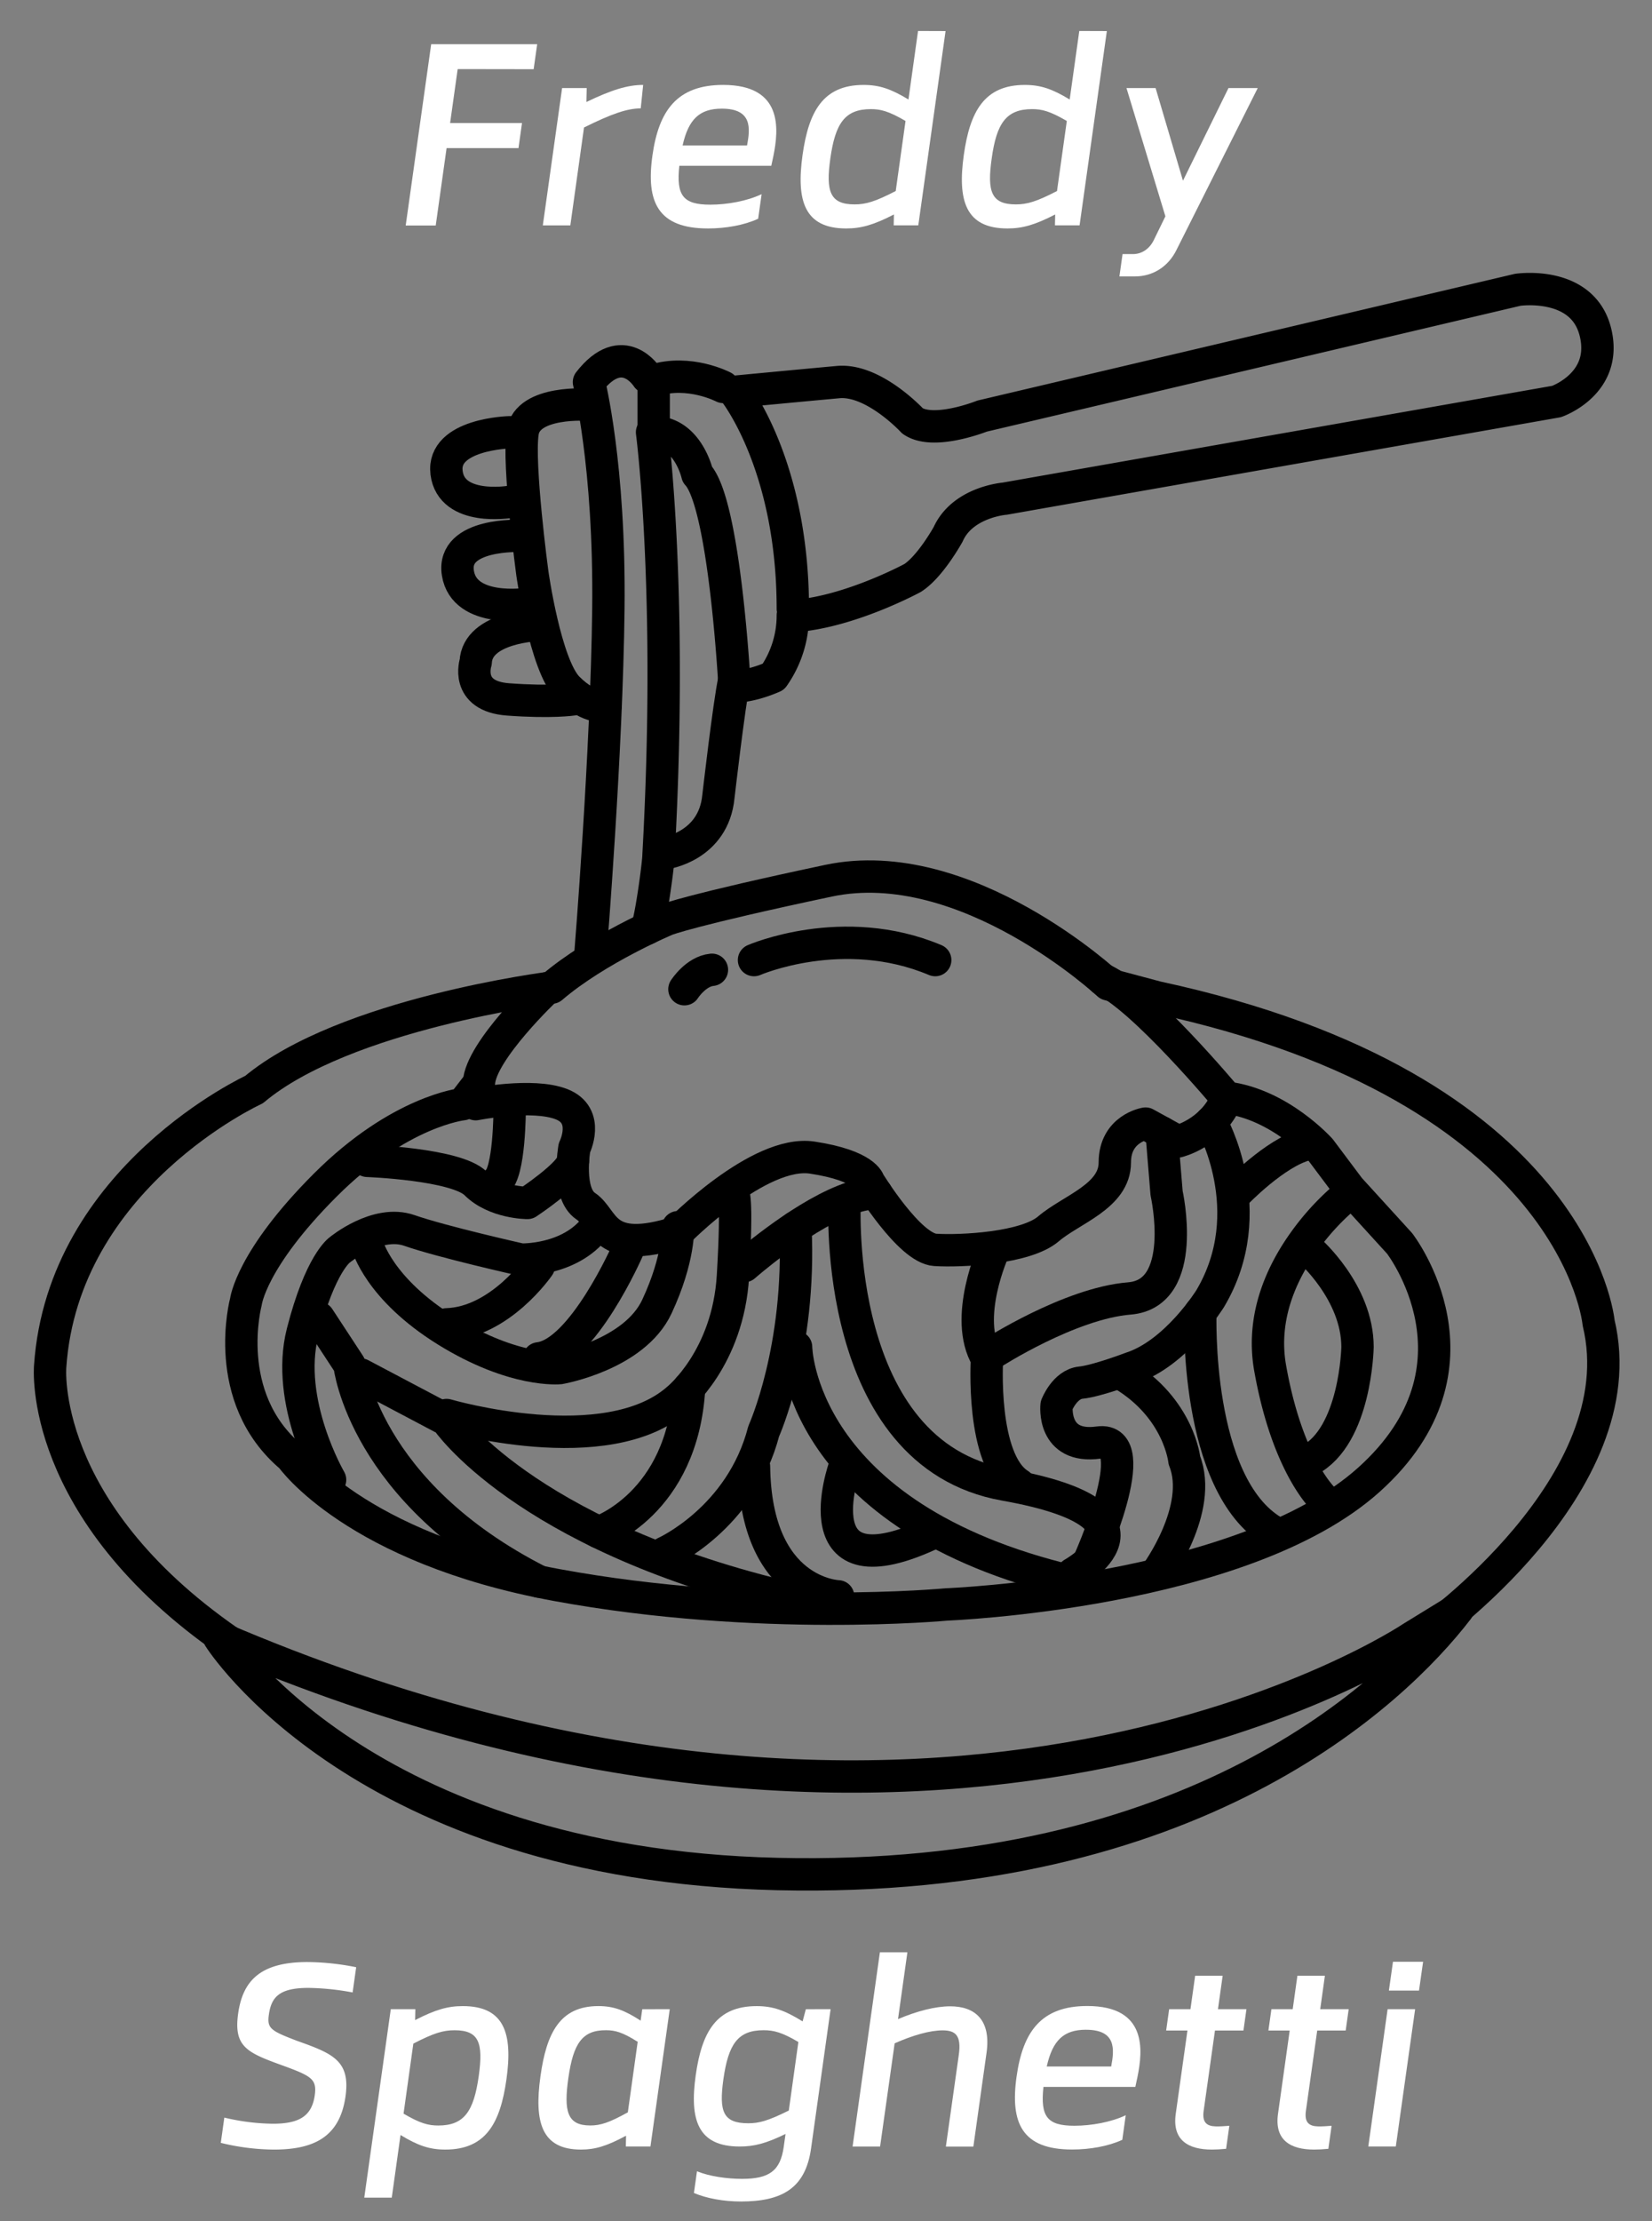 <svg id="Layer_1" data-name="Layer 1" xmlns="http://www.w3.org/2000/svg" width="1021" height="1372" viewBox="0 0 1021 1372"><rect x="0" y="0" width="1021" height="1372" fill="#808080" stroke="none"/><defs><style>.cls-1{fill:none;stroke:#000;stroke-linecap:round;stroke-linejoin:round;stroke-width:20px;}.cls-2{fill:#fff;}</style></defs><title>hvidsort</title><path class="cls-1" d="M135.5,1011.5s88,140,345,146S861,1046,901,994l-28.5,17.5S585.5,1204.5,135.5,1011.5Z"/><path class="cls-1" d="M881,1009s131-92,107-192c0,0-13-145-273-201l-30-8s-88-82-173-64-100,24-100,24-43,18-71,42c0,0-128,16-184,63,0,0-118,54-126,171,0,0-7.9,88.15,110.55,170.07"/><path class="cls-1" d="M423,611s7-11,17-12"/><path class="cls-1" d="M466,593s55-24,112,0"/><path class="cls-1" d="M338,610.41S297,649,296,669l-6,7.78L286,682s-39,4-85,50-49,72-49,72-16,59,28,96c0,0,39,56,164,79s241,12,241,12,183-7,261-77,19-146,19-146l-31-34-18-24s-25-28-58-32c0,0-51.76-62-76.38-73"/><path class="cls-1" d="M294,682s35-7,53,0,8,27,8,27-5,28,7,36,10,31,57,16c0,0,50-51,83-46s35,15,35,15,25,41,41,42,56-1,70-13,41-20,41-41,19-24,19-24l20,11s21-5,30-26"/><path class="cls-1" d="M227,717s55,2,67,14,32,12,32,12,27.24-18,28.12-26"/><path class="cls-1" d="M315,685s0,40-8,45"/><path class="cls-1" d="M204,914s-28-48-17-91,23-51,23-51,23-19,43-12,69,18,69,18,30,1,46-20"/><path class="cls-1" d="M197,814l19,29s8.62,78.82,117.31,133.91"/><path class="cls-1" d="M223,849l53,28s47,70,207,109"/><path class="cls-1" d="M227,769s7,27,49,53,70,23,70,23,46-8,60-38,13-49,13-49"/><path class="cls-1" d="M388,772s-28,64-55,67"/><path class="cls-1" d="M333,782s-24,35-57,36"/><path class="cls-1" d="M276,874s99,29,143-10c0,0,31-25,34-76s0-51,0-51"/><path class="cls-1" d="M370.07,946.4s51.77-17.28,55.85-89.34"/><path class="cls-1" d="M454.33,782H460s32.76-28.86,61.46-40.35c7.13-2.86,14-4.65,20.09-4.65"/><path class="cls-1" d="M411,959s47-21,61-75c0,0,23.18-51,19.59-126"/><path class="cls-1" d="M518,986s-51-1.38-52-80.19"/><path class="cls-1" d="M492,832s1,105,171,145"/><path class="cls-1" d="M522,906s-29,80.81,55.5,40.4"/><path class="cls-1" d="M522,743s-8,155,99,174,42,55,42,55"/><path class="cls-1" d="M614.26,772S595,814,610,839c0,0-4,63,20,78"/><path class="cls-1" d="M613,836s48-31,85-34,23-65,23-65l-3.09-37.55"/><path class="cls-1" d="M748.44,693S780,748,748,802c0,0-21,34-49,43,0,0-21,8-31,9s-15,14-15,14-3,27,26,23-6.26,74-6.26,74"/><path class="cls-1" d="M714.6,972S744,932,732,902c0,0-3.17-32-38.09-53"/><path class="cls-1" d="M741.87,810.68S738,917,787,946"/><path class="cls-1" d="M764,737s24-25,43-30"/><path class="cls-1" d="M834,737a154.8,154.8,0,0,0-27.43,29.08c-14.09,19.35-27.23,47-21.57,78.92,4.53,25.51,11.08,43.91,17.23,56.73C811,920.07,819,927,819,927"/><path class="cls-1" d="M809,772s30,26,30,60c0,0-1,55-30,70"/><path class="cls-1" d="M399.86,573.53C402.72,565.07,407,533,407,528c9-162-4-261-4-261,22-1,28,26,28,26,17,18,23,131,23,131,11,0,24-6,24-6a65.72,65.72,0,0,0,12-38h6c33-4,68-23,68-23,11-7,22-27,22-27,9-20,35-22,35-22l341-60s32-11,24-43-48-26-48-26L607,257s-30,12-43,3c0,0-24-26-46-24s-64,6-64,6,36,45,36,134"/><path class="cls-1" d="M411,527s30-4,33-35c0,0,6.54-56.85,9.77-71.93"/><path class="cls-1" d="M447,239s-21-11-43-4v32"/><path class="cls-1" d="M400,233s-15-24-36,3c0,0,13,51,12,140s-11,212-11,212"/><path class="cls-1" d="M364,250s-38-3-41,17,6,87,6,87,8,57,22,71,23.33,10.6,23.33,10.6"/><path class="cls-1" d="M315,267s-42,1-39,25,39,18,39,18"/><path class="cls-1" d="M322,331s-43-2-39,23,43,19,43,19"/><path class="cls-1" d="M333,386s-38,1-39,23c0,0-7,21,20,23s40,0,40,0"/><path class="cls-2" d="M282.86,42.68,278.18,76h44.44l-2.17,15.47-44.44,0-6.72,47.81H250.74l15.75-112H332l-2.18,15.47Z"/><path class="cls-2" d="M396,66.93c-8.37.09-17.64,3.18-35.06,11.82l-8.46,60.47h-17L347.4,54.41h15.21L362.42,63c15.5-7.48,25.47-10.55,35.08-10.55Z"/><path class="cls-2" d="M478,96.28c-.46,2.29-.94,4.37-1.32,6.13H419.85c-2,18.5,2.41,24,19.13,24,10.57,0,22.79-2.24,31.73-6.49l-2.14,15.19c-8.63,4-20.08,6-31,6-30.82,0-38.4-16.21-34.35-45,3.9-27.76,15.19-43.66,43.74-43.66C484.11,52.49,481.28,79.92,478,96.28ZM446.1,67.11c-13.78,0-20.59,6.56-24.22,22.7h39.83c2-10.58,3.27-22.7-15.61-22.7Z"/><path class="cls-2" d="M584.4,19.19l-16.86,120h-15.2l.14-6.72c-12.59,6.49-20.29,8.64-29.49,8.64-25.95,0-30.89-17.31-27-45.26,3.78-26.89,12.6-43.39,37.75-43.39,9.81,0,17,2.51,27.72,9l5.92-42.33ZM528.17,126.24c7,0,12.73-1.7,25.42-8.25l6.06-43.27c-10.48-6.14-15.5-7.32-21.42-7.32-16.14,0-22,8.88-25.05,30.46C510.3,118.39,513,126.24,528.17,126.24Z"/><path class="cls-2" d="M684.08,19.19l-16.86,120H652l.14-6.72c-12.59,6.49-20.29,8.64-29.49,8.64-25.95,0-30.89-17.31-27-45.26,3.78-26.89,12.6-43.39,37.74-43.39,9.82,0,17,2.51,27.72,9l5.93-42.33ZM627.85,126.24c7,0,12.73-1.7,25.42-8.25l6.06-43.27c-10.49-6.14-15.5-7.32-21.42-7.32-16.15,0-22,8.88-25,30.46C610,118.39,612.63,126.24,627.85,126.24Z"/><path class="cls-2" d="M777.32,54.41,727,154.6c-5,10-14.34,16.14-25.67,16.14h-9.49l1.94-13.8h6.41c5.91,0,10.59-3.67,13.07-9l7-14.33L696.21,54.41h18l16.91,57.2,28.12-57.2Z"/><path class="cls-2" d="M190,1211.87a157.76,157.76,0,0,1,30.13,3.2l-2.2,15.58a158.8,158.8,0,0,0-27.4-2.81c-18.28,0-22.89,6-24.37,16.6-1.16,8.35,1,9.82,17.14,16,22.52,8,33.37,12.36,30.22,34.56-3.6,25-19.6,32.72-44.38,32.72a142.69,142.69,0,0,1-32.68-4.17l2.18-15.6a135.21,135.21,0,0,0,29.93,3.79c16.42,0,24.25-4.7,26-17.89,1.23-9.32-2-11.4-17.25-17.12-23.72-8.61-33.14-11.56-30.14-33,2.79-19.79,13.15-31.86,42.8-31.86Z"/><path class="cls-2" d="M313,1284.32c-3.78,26.89-12.62,43.39-37.79,43.39-9.73,0-16.92-2.47-27.67-9l-5.41,38.68h-17L241.52,1241h15.19l-.14,6.71c12.67-6.52,20.34-8.63,29.44-8.63C312,1239.07,316.94,1256.38,313,1284.32ZM280.93,1254c-7,0-12.76,1.69-25.47,8.25l-6.05,43.26c10.34,6.07,15.37,7.34,21.52,7.33,16,0,21.9-8.89,24.94-30.47C298.75,1261.81,296.11,1254,280.93,1254Z"/><path class="cls-2" d="M413.93,1241,402,1325.79H386.79l.14-6.66c-12,6.49-19.3,8.58-27.85,8.58-24.45,0-29-17-25.06-45.23,3.75-27.14,12.25-43.41,35.82-43.41,9.3,0,16.16,2.54,26.1,9l1-7.06Zm-49.2,71.82c6.5,0,11.88-1.8,23.3-8.13l6.09-43.55c-9.5-6-14-7.13-19.52-7.16-14.67-.12-20.28,8.11-23.31,29.39C348.31,1304.13,350.59,1312.81,364.73,1312.81Z"/><path class="cls-2" d="M513.34,1241l-12.09,86.1c-3.47,24.56-18,32.66-43.3,32.67-10.84,0-21.29-1.94-29.08-5.26l1.89-13.41c7.54,3.1,18.48,4.69,27.83,4.69,16.75,0,23.69-4.88,25.78-19.74l1.12-8c-12.12,5.91-19.51,7.76-28.32,7.76-26.05,0-31-16.63-27.21-43.88,3.76-26.8,12.74-42.84,37.67-42.84,10,0,17.3,2.58,28.41,9.44l2-7.52Zm-25.83,62.6,5.91-42.35c-10.06-5.91-15.07-7.27-21.51-7.27-16,0-21.76,8.71-24.84,30.36-2.76,19.88-.24,27.11,15.41,27.11C469,1311.44,474.35,1310.12,487.51,1303.59Z"/><path class="cls-2" d="M609.73,1267.85l-8.15,58h-17l8-56.66c1.7-12.1-2.14-15.12-10-15.12s-18.35,3-29.65,8l-9,63.76h-17l16.88-120h17l-5.8,41.29c11.76-5,23.17-7.91,32.17-7.91C602.67,1239.17,612.56,1247.72,609.73,1267.85Z"/><path class="cls-2" d="M703,1282.85c-.47,2.3-.94,4.37-1.32,6.13H644.89c-2,18.5,2.42,24,19.13,24,10.57,0,22.8-2.24,31.73-6.49l-2.13,15.18c-8.64,4-20.08,6-31,6-30.82,0-38.4-16.2-34.35-45,3.9-27.75,15.18-43.65,43.74-43.65C709.16,1239.07,706.33,1266.49,703,1282.85Zm-31.85-29.17c-13.78,0-20.59,6.56-24.23,22.71h39.83c2-10.58,3.27-22.7-15.6-22.7Z"/><path class="cls-2" d="M743.89,1303.88c-1.06,7.54,2.46,9.36,7.5,9.5,2.74.08,5.52-.17,8.39-.37l-2,14.22c-3.2.32-6.39.48-8.78.48-14.54,0-24.64-5.76-22.34-22.09l7.23-51.46H720.73l1.85-13.17h13.16l2.91-20.67h17l-2.9,20.67h17.6l-1.85,13.17h-17.6Z"/><path class="cls-2" d="M807.09,1303.88c-1.06,7.54,2.46,9.36,7.5,9.5,2.74.08,5.52-.17,8.39-.37l-2,14.22c-3.2.32-6.39.48-8.79.48-14.53,0-24.63-5.76-22.33-22.09l7.23-51.46H783.93l1.85-13.17h13.16l2.9-20.67h17l-2.9,20.67h17.6l-1.85,13.17h-17.6Z"/><path class="cls-2" d="M862.66,1325.79h-17l11.94-84.8h17ZM877,1229.5H858.39l2.52-17.81h18.62Z"/></svg>
